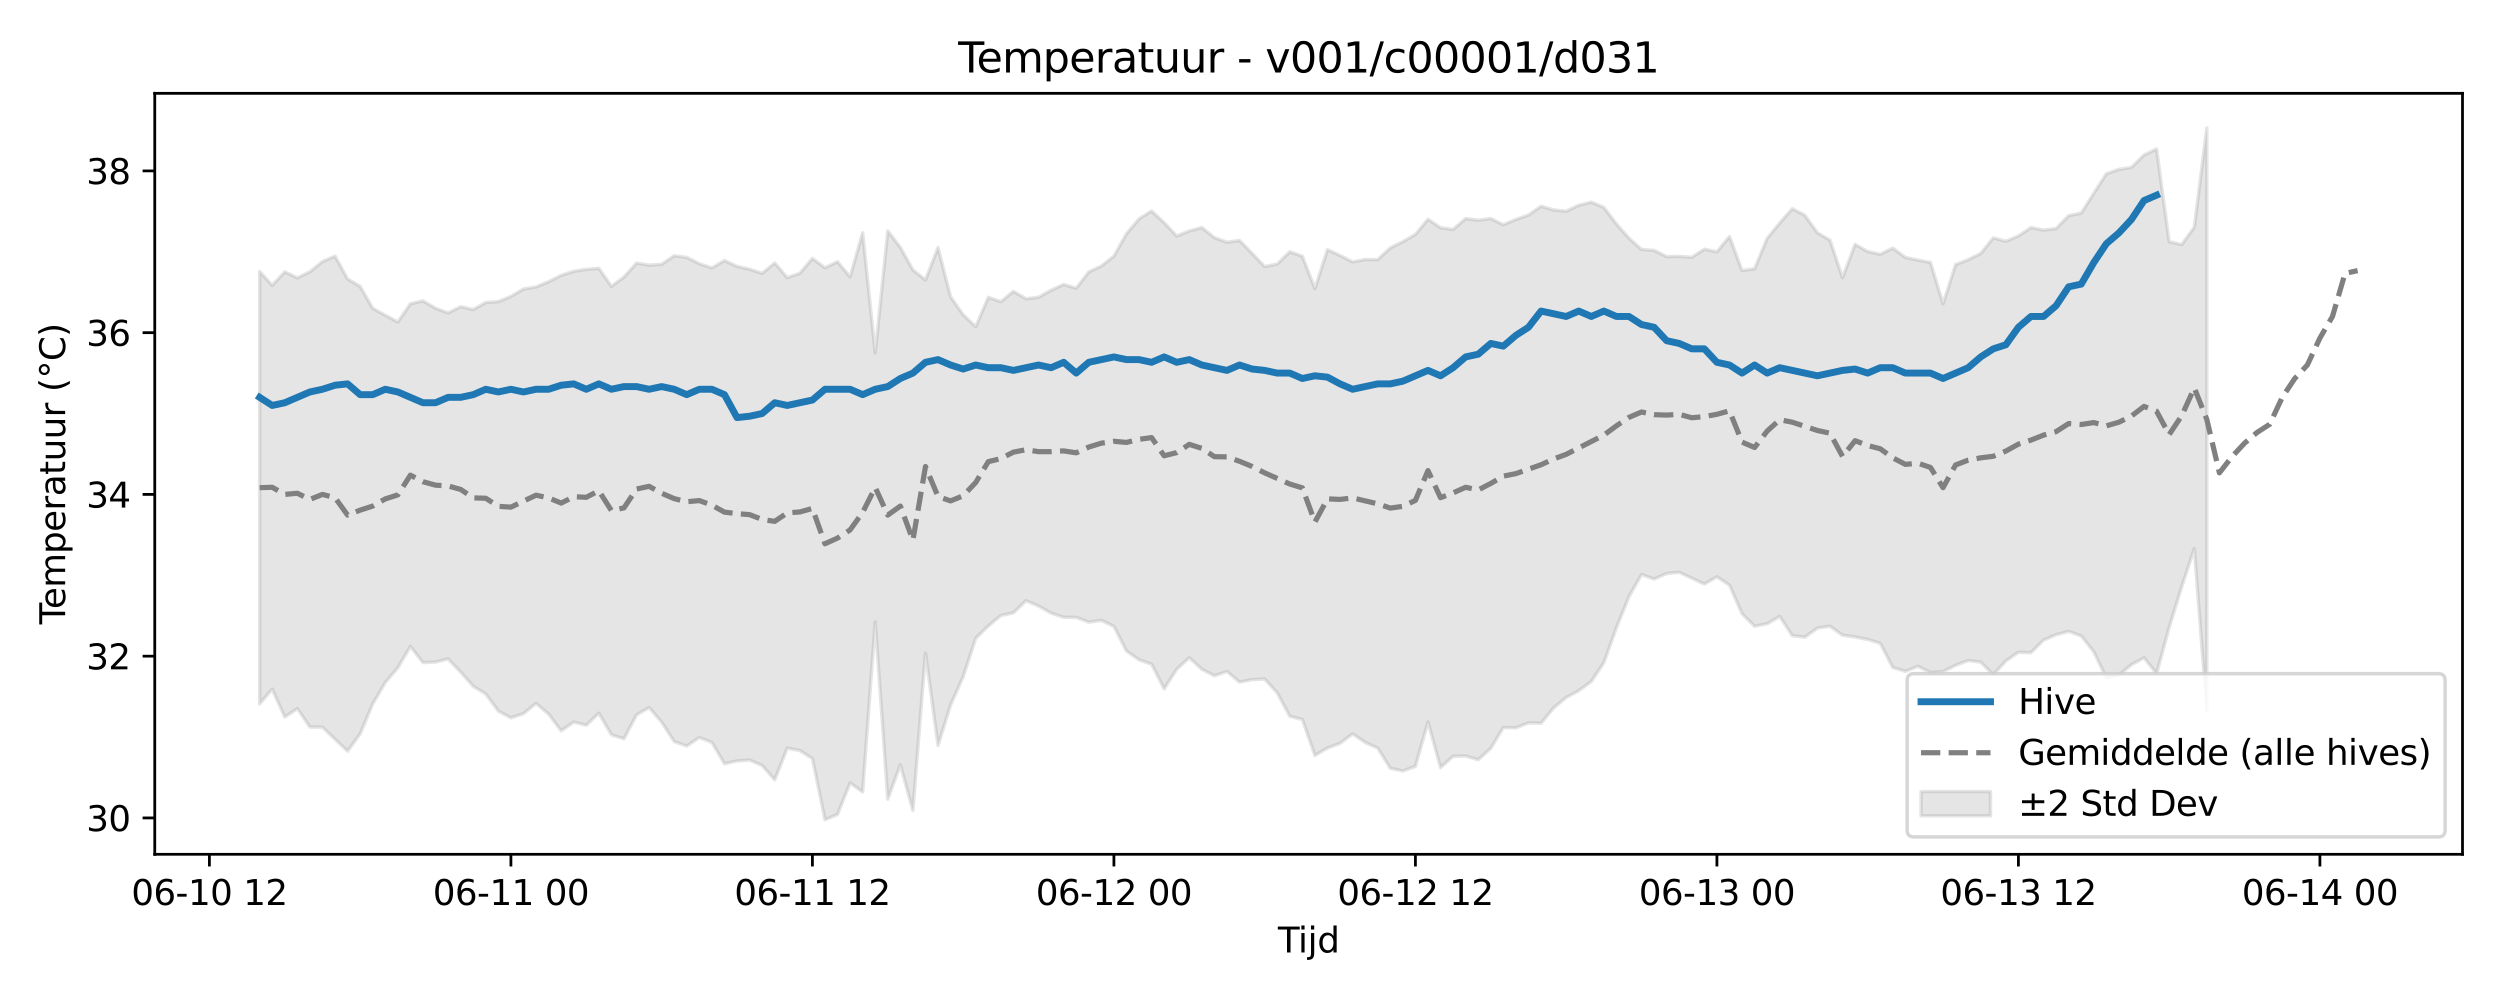 <?xml version="1.0" encoding="utf-8" standalone="no"?>
<!DOCTYPE svg PUBLIC "-//W3C//DTD SVG 1.1//EN"
  "http://www.w3.org/Graphics/SVG/1.1/DTD/svg11.dtd">
<svg xmlns:xlink="http://www.w3.org/1999/xlink" width="720pt" height="288pt" viewBox="0 0 720 288" xmlns="http://www.w3.org/2000/svg" version="1.1">
 <defs>
  <style type="text/css">*{stroke-linejoin: round; stroke-linecap: butt}</style>
 </defs>
 <g id="figure_1">
  <g id="patch_1">
   <path d="M 0 288 
L 720 288 
L 720 0 
L 0 0 
z
" style="fill: #ffffff"/>
  </g>
  <g id="axes_1">
   <g id="patch_2">
    <path d="M 44.57 246.04 
L 709.2 246.04 
L 709.2 26.88 
L 44.57 26.88 
z
" style="fill: #ffffff"/>
   </g>
   <g id="FillBetweenPolyCollection_1">
    <defs>
     <path id="m416d49ad90" d="M 74.78 -209.804 
L 74.78 -85.297 
L 78.398 -89.518 
L 82.016 -81.499 
L 85.635 -83.911 
L 89.253 -78.605 
L 92.871 -78.564 
L 96.489 -75.083 
L 100.107 -71.671 
L 103.725 -76.651 
L 107.343 -85.283 
L 110.961 -91.428 
L 114.579 -95.696 
L 118.197 -101.816 
L 121.815 -97.178 
L 125.433 -97.334 
L 129.051 -98.216 
L 132.669 -94.448 
L 136.287 -90.358 
L 139.905 -88.131 
L 143.523 -83.209 
L 147.141 -81.268 
L 150.759 -82.463 
L 154.377 -85.413 
L 157.995 -82.361 
L 161.613 -77.526 
L 165.231 -80.04 
L 168.849 -79.125 
L 172.467 -82.587 
L 176.085 -76.383 
L 179.703 -75.238 
L 183.321 -82.105 
L 186.939 -84.23 
L 190.557 -80.016 
L 194.175 -74.429 
L 197.793 -73.136 
L 201.411 -75.609 
L 205.029 -74.176 
L 208.647 -68.052 
L 212.265 -68.851 
L 215.883 -69.106 
L 219.501 -67.527 
L 223.119 -63.429 
L 226.737 -72.528 
L 230.355 -71.831 
L 233.973 -69.536 
L 237.591 -51.922 
L 241.209 -53.442 
L 244.827 -62.519 
L 248.445 -59.911 
L 252.063 -108.89 
L 255.681 -57.834 
L 259.299 -67.74 
L 262.917 -54.555 
L 266.535 -99.895 
L 270.153 -73.316 
L 273.771 -84.972 
L 277.389 -93.08 
L 281.008 -104.175 
L 284.626 -107.7 
L 288.244 -110.74 
L 291.862 -111.484 
L 295.48 -114.996 
L 299.098 -113.458 
L 302.716 -111.435 
L 306.334 -110.209 
L 309.952 -110.191 
L 313.57 -108.822 
L 317.188 -109.344 
L 320.806 -107.597 
L 324.424 -100.495 
L 328.042 -97.974 
L 331.66 -96.711 
L 335.278 -89.609 
L 338.896 -95.257 
L 342.514 -98.578 
L 346.132 -95.261 
L 349.75 -93.399 
L 353.368 -94.603 
L 356.986 -91.557 
L 360.604 -92.273 
L 364.222 -92.424 
L 367.84 -88.466 
L 371.458 -81.713 
L 375.076 -80.787 
L 378.694 -70.43 
L 382.312 -72.581 
L 385.93 -73.917 
L 389.548 -76.657 
L 393.166 -74.178 
L 396.784 -72.551 
L 400.402 -66.744 
L 404.02 -65.953 
L 407.638 -67.295 
L 411.256 -80.073 
L 414.874 -66.926 
L 418.492 -70.194 
L 422.11 -70.269 
L 425.728 -69.187 
L 429.346 -72.483 
L 432.964 -78.475 
L 436.582 -78.394 
L 440.2 -79.801 
L 443.818 -79.713 
L 447.436 -84.093 
L 451.054 -87.118 
L 454.672 -89.075 
L 458.29 -91.719 
L 461.908 -97.119 
L 465.526 -107.216 
L 469.144 -116.189 
L 472.762 -122.528 
L 476.381 -121.24 
L 479.999 -122.823 
L 483.617 -123.188 
L 487.235 -121.469 
L 490.853 -119.805 
L 494.471 -121.89 
L 498.089 -119.471 
L 501.707 -111.252 
L 505.325 -107.644 
L 508.943 -108.361 
L 512.561 -110.471 
L 516.179 -104.925 
L 519.797 -104.496 
L 523.415 -107.101 
L 527.033 -107.646 
L 530.651 -105.058 
L 534.269 -104.538 
L 537.887 -103.839 
L 541.505 -102.741 
L 545.123 -95.757 
L 548.741 -94.652 
L 552.359 -96.105 
L 555.977 -94.323 
L 559.595 -94.599 
L 563.213 -96.396 
L 566.831 -97.761 
L 570.449 -97.301 
L 574.067 -93.698 
L 577.685 -97.654 
L 581.303 -100.141 
L 584.921 -100.036 
L 588.539 -103.638 
L 592.157 -105.215 
L 595.775 -106.152 
L 599.393 -104.853 
L 603.011 -100.271 
L 606.629 -92.754 
L 610.247 -93.597 
L 613.865 -96.571 
L 617.483 -98.562 
L 621.101 -94.005 
L 624.719 -107.295 
L 628.337 -119.013 
L 631.955 -129.995 
L 635.573 -83.154 
L 635.573 -251.158 
L 635.573 -251.158 
L 631.955 -222.563 
L 628.337 -217.55 
L 624.719 -218.398 
L 621.101 -245.095 
L 617.483 -243.348 
L 613.865 -239.793 
L 610.247 -239.217 
L 606.629 -237.953 
L 603.011 -232.322 
L 599.393 -226.63 
L 595.775 -225.886 
L 592.157 -222.164 
L 588.539 -221.744 
L 584.921 -222.462 
L 581.303 -220.029 
L 577.685 -218.522 
L 574.067 -219.483 
L 570.449 -214.993 
L 566.831 -213.202 
L 563.213 -211.794 
L 559.595 -200.502 
L 555.977 -212.425 
L 552.359 -213.083 
L 548.741 -213.871 
L 545.123 -216.536 
L 541.505 -214.767 
L 537.887 -215.554 
L 534.269 -217.628 
L 530.651 -208.031 
L 527.033 -218.846 
L 523.415 -220.944 
L 519.797 -225.989 
L 516.179 -227.889 
L 512.561 -223.786 
L 508.943 -219.351 
L 505.325 -210.596 
L 501.707 -210.093 
L 498.089 -219.887 
L 494.471 -215.472 
L 490.853 -216.226 
L 487.235 -213.896 
L 483.617 -214.174 
L 479.999 -214.095 
L 476.381 -215.901 
L 472.762 -216.165 
L 469.144 -219.398 
L 465.526 -223.491 
L 461.908 -228.264 
L 458.29 -229.782 
L 454.672 -228.876 
L 451.054 -227.172 
L 447.436 -227.535 
L 443.818 -228.587 
L 440.2 -226.059 
L 436.582 -224.804 
L 432.964 -223.281 
L 429.346 -225.059 
L 425.728 -224.583 
L 422.11 -225.053 
L 418.492 -221.912 
L 414.874 -222.407 
L 411.256 -224.863 
L 407.638 -220.485 
L 404.02 -218.389 
L 400.402 -216.599 
L 396.784 -213.233 
L 393.166 -213.269 
L 389.548 -212.566 
L 385.93 -214.418 
L 382.312 -216.087 
L 378.694 -204.871 
L 375.076 -214.203 
L 371.458 -215.496 
L 367.84 -211.96 
L 364.222 -211.218 
L 360.604 -215.03 
L 356.986 -218.74 
L 353.368 -218.246 
L 349.75 -219.561 
L 346.132 -222.468 
L 342.514 -221.481 
L 338.896 -220.032 
L 335.278 -223.868 
L 331.66 -227.23 
L 328.042 -224.969 
L 324.424 -220.672 
L 320.806 -214.236 
L 317.188 -211.38 
L 313.57 -209.683 
L 309.952 -204.987 
L 306.334 -206.078 
L 302.716 -204.409 
L 299.098 -202.385 
L 295.48 -201.956 
L 291.862 -204.082 
L 288.244 -201.11 
L 284.626 -202.375 
L 281.008 -193.902 
L 277.389 -197.363 
L 273.771 -202.494 
L 270.153 -216.683 
L 266.535 -207.37 
L 262.917 -210.264 
L 259.299 -216.75 
L 255.681 -221.48 
L 252.063 -186.367 
L 248.445 -220.955 
L 244.827 -208.253 
L 241.209 -212.619 
L 237.591 -210.879 
L 233.973 -213.585 
L 230.355 -209.293 
L 226.737 -208.042 
L 223.119 -212.261 
L 219.501 -209.272 
L 215.883 -210.466 
L 212.265 -211.275 
L 208.647 -212.962 
L 205.029 -210.831 
L 201.411 -212.061 
L 197.793 -213.868 
L 194.175 -214.35 
L 190.557 -211.868 
L 186.939 -211.647 
L 183.321 -212.219 
L 179.703 -208.216 
L 176.085 -205.519 
L 172.467 -210.739 
L 168.849 -210.43 
L 165.231 -209.847 
L 161.613 -208.701 
L 157.995 -206.861 
L 154.377 -205.362 
L 150.759 -204.763 
L 147.141 -202.63 
L 143.523 -201.132 
L 139.905 -200.869 
L 136.287 -198.864 
L 132.669 -199.655 
L 129.051 -197.883 
L 125.433 -199.209 
L 121.815 -201.361 
L 118.197 -200.495 
L 114.579 -195.264 
L 110.961 -197.202 
L 107.343 -199.206 
L 103.725 -205.509 
L 100.107 -207.642 
L 96.489 -214.25 
L 92.871 -212.655 
L 89.253 -209.73 
L 85.635 -207.973 
L 82.016 -209.72 
L 78.398 -205.805 
L 74.78 -209.804 
z
" style="stroke: #808080; stroke-opacity: 0.2"/>
    </defs>
    <g clip-path="url(#p31c3073cb0)">
     <use xlink:href="#m416d49ad90" x="0" y="288" style="fill: #808080; fill-opacity: 0.2; stroke: #808080; stroke-opacity: 0.2"/>
    </g>
   </g>
   <g id="matplotlib.axis_1">
    <g id="xtick_1">
     <g id="line2d_1">
      <defs>
       <path id="m8e4879a28c" d="M 0 0 
L 0 3.5 
" style="stroke: #000000; stroke-width: 0.8"/>
      </defs>
      <g>
       <use xlink:href="#m8e4879a28c" x="60.308" y="246.04" style="stroke: #000000; stroke-width: 0.8"/>
      </g>
     </g>
     <g id="text_1">
      <!-- 06-10 12 -->
      <g transform="translate(37.828 260.638) scale(0.1 -0.1)">
       <defs>
        <path id="DejaVuSans-30" d="M 2034 4250 
Q 1547 4250 1301 3770 
Q 1056 3291 1056 2328 
Q 1056 1369 1301 889 
Q 1547 409 2034 409 
Q 2525 409 2770 889 
Q 3016 1369 3016 2328 
Q 3016 3291 2770 3770 
Q 2525 4250 2034 4250 
z
M 2034 4750 
Q 2819 4750 3233 4129 
Q 3647 3509 3647 2328 
Q 3647 1150 3233 529 
Q 2819 -91 2034 -91 
Q 1250 -91 836 529 
Q 422 1150 422 2328 
Q 422 3509 836 4129 
Q 1250 4750 2034 4750 
z
" transform="scale(0.016)"/>
        <path id="DejaVuSans-36" d="M 2113 2584 
Q 1688 2584 1439 2293 
Q 1191 2003 1191 1497 
Q 1191 994 1439 701 
Q 1688 409 2113 409 
Q 2538 409 2786 701 
Q 3034 994 3034 1497 
Q 3034 2003 2786 2293 
Q 2538 2584 2113 2584 
z
M 3366 4563 
L 3366 3988 
Q 3128 4100 2886 4159 
Q 2644 4219 2406 4219 
Q 1781 4219 1451 3797 
Q 1122 3375 1075 2522 
Q 1259 2794 1537 2939 
Q 1816 3084 2150 3084 
Q 2853 3084 3261 2657 
Q 3669 2231 3669 1497 
Q 3669 778 3244 343 
Q 2819 -91 2113 -91 
Q 1303 -91 875 529 
Q 447 1150 447 2328 
Q 447 3434 972 4092 
Q 1497 4750 2381 4750 
Q 2619 4750 2861 4703 
Q 3103 4656 3366 4563 
z
" transform="scale(0.016)"/>
        <path id="DejaVuSans-2d" d="M 313 2009 
L 1997 2009 
L 1997 1497 
L 313 1497 
L 313 2009 
z
" transform="scale(0.016)"/>
        <path id="DejaVuSans-31" d="M 794 531 
L 1825 531 
L 1825 4091 
L 703 3866 
L 703 4441 
L 1819 4666 
L 2450 4666 
L 2450 531 
L 3481 531 
L 3481 0 
L 794 0 
L 794 531 
z
" transform="scale(0.016)"/>
        <path id="DejaVuSans-20" transform="scale(0.016)"/>
        <path id="DejaVuSans-32" d="M 1228 531 
L 3431 531 
L 3431 0 
L 469 0 
L 469 531 
Q 828 903 1448 1529 
Q 2069 2156 2228 2338 
Q 2531 2678 2651 2914 
Q 2772 3150 2772 3378 
Q 2772 3750 2511 3984 
Q 2250 4219 1831 4219 
Q 1534 4219 1204 4116 
Q 875 4013 500 3803 
L 500 4441 
Q 881 4594 1212 4672 
Q 1544 4750 1819 4750 
Q 2544 4750 2975 4387 
Q 3406 4025 3406 3419 
Q 3406 3131 3298 2873 
Q 3191 2616 2906 2266 
Q 2828 2175 2409 1742 
Q 1991 1309 1228 531 
z
" transform="scale(0.016)"/>
       </defs>
       <use xlink:href="#DejaVuSans-30"/>
       <use xlink:href="#DejaVuSans-36" transform="translate(63.623 0)"/>
       <use xlink:href="#DejaVuSans-2d" transform="translate(127.246 0)"/>
       <use xlink:href="#DejaVuSans-31" transform="translate(163.33 0)"/>
       <use xlink:href="#DejaVuSans-30" transform="translate(226.953 0)"/>
       <use xlink:href="#DejaVuSans-20" transform="translate(290.576 0)"/>
       <use xlink:href="#DejaVuSans-31" transform="translate(322.363 0)"/>
       <use xlink:href="#DejaVuSans-32" transform="translate(385.986 0)"/>
      </g>
     </g>
    </g>
    <g id="xtick_2">
     <g id="line2d_2">
      <g>
       <use xlink:href="#m8e4879a28c" x="147.141" y="246.04" style="stroke: #000000; stroke-width: 0.8"/>
      </g>
     </g>
     <g id="text_2">
      <!-- 06-11 00 -->
      <g transform="translate(124.66 260.638) scale(0.1 -0.1)">
       <use xlink:href="#DejaVuSans-30"/>
       <use xlink:href="#DejaVuSans-36" transform="translate(63.623 0)"/>
       <use xlink:href="#DejaVuSans-2d" transform="translate(127.246 0)"/>
       <use xlink:href="#DejaVuSans-31" transform="translate(163.33 0)"/>
       <use xlink:href="#DejaVuSans-31" transform="translate(226.953 0)"/>
       <use xlink:href="#DejaVuSans-20" transform="translate(290.576 0)"/>
       <use xlink:href="#DejaVuSans-30" transform="translate(322.363 0)"/>
       <use xlink:href="#DejaVuSans-30" transform="translate(385.986 0)"/>
      </g>
     </g>
    </g>
    <g id="xtick_3">
     <g id="line2d_3">
      <g>
       <use xlink:href="#m8e4879a28c" x="233.973" y="246.04" style="stroke: #000000; stroke-width: 0.8"/>
      </g>
     </g>
     <g id="text_3">
      <!-- 06-11 12 -->
      <g transform="translate(211.493 260.638) scale(0.1 -0.1)">
       <use xlink:href="#DejaVuSans-30"/>
       <use xlink:href="#DejaVuSans-36" transform="translate(63.623 0)"/>
       <use xlink:href="#DejaVuSans-2d" transform="translate(127.246 0)"/>
       <use xlink:href="#DejaVuSans-31" transform="translate(163.33 0)"/>
       <use xlink:href="#DejaVuSans-31" transform="translate(226.953 0)"/>
       <use xlink:href="#DejaVuSans-20" transform="translate(290.576 0)"/>
       <use xlink:href="#DejaVuSans-31" transform="translate(322.363 0)"/>
       <use xlink:href="#DejaVuSans-32" transform="translate(385.986 0)"/>
      </g>
     </g>
    </g>
    <g id="xtick_4">
     <g id="line2d_4">
      <g>
       <use xlink:href="#m8e4879a28c" x="320.806" y="246.04" style="stroke: #000000; stroke-width: 0.8"/>
      </g>
     </g>
     <g id="text_4">
      <!-- 06-12 00 -->
      <g transform="translate(298.325 260.638) scale(0.1 -0.1)">
       <use xlink:href="#DejaVuSans-30"/>
       <use xlink:href="#DejaVuSans-36" transform="translate(63.623 0)"/>
       <use xlink:href="#DejaVuSans-2d" transform="translate(127.246 0)"/>
       <use xlink:href="#DejaVuSans-31" transform="translate(163.33 0)"/>
       <use xlink:href="#DejaVuSans-32" transform="translate(226.953 0)"/>
       <use xlink:href="#DejaVuSans-20" transform="translate(290.576 0)"/>
       <use xlink:href="#DejaVuSans-30" transform="translate(322.363 0)"/>
       <use xlink:href="#DejaVuSans-30" transform="translate(385.986 0)"/>
      </g>
     </g>
    </g>
    <g id="xtick_5">
     <g id="line2d_5">
      <g>
       <use xlink:href="#m8e4879a28c" x="407.638" y="246.04" style="stroke: #000000; stroke-width: 0.8"/>
      </g>
     </g>
     <g id="text_5">
      <!-- 06-12 12 -->
      <g transform="translate(385.158 260.638) scale(0.1 -0.1)">
       <use xlink:href="#DejaVuSans-30"/>
       <use xlink:href="#DejaVuSans-36" transform="translate(63.623 0)"/>
       <use xlink:href="#DejaVuSans-2d" transform="translate(127.246 0)"/>
       <use xlink:href="#DejaVuSans-31" transform="translate(163.33 0)"/>
       <use xlink:href="#DejaVuSans-32" transform="translate(226.953 0)"/>
       <use xlink:href="#DejaVuSans-20" transform="translate(290.576 0)"/>
       <use xlink:href="#DejaVuSans-31" transform="translate(322.363 0)"/>
       <use xlink:href="#DejaVuSans-32" transform="translate(385.986 0)"/>
      </g>
     </g>
    </g>
    <g id="xtick_6">
     <g id="line2d_6">
      <g>
       <use xlink:href="#m8e4879a28c" x="494.471" y="246.04" style="stroke: #000000; stroke-width: 0.8"/>
      </g>
     </g>
     <g id="text_6">
      <!-- 06-13 00 -->
      <g transform="translate(471.99 260.638) scale(0.1 -0.1)">
       <defs>
        <path id="DejaVuSans-33" d="M 2597 2516 
Q 3050 2419 3304 2112 
Q 3559 1806 3559 1356 
Q 3559 666 3084 287 
Q 2609 -91 1734 -91 
Q 1441 -91 1130 -33 
Q 819 25 488 141 
L 488 750 
Q 750 597 1062 519 
Q 1375 441 1716 441 
Q 2309 441 2620 675 
Q 2931 909 2931 1356 
Q 2931 1769 2642 2001 
Q 2353 2234 1838 2234 
L 1294 2234 
L 1294 2753 
L 1863 2753 
Q 2328 2753 2575 2939 
Q 2822 3125 2822 3475 
Q 2822 3834 2567 4026 
Q 2313 4219 1838 4219 
Q 1578 4219 1281 4162 
Q 984 4106 628 3988 
L 628 4550 
Q 988 4650 1302 4700 
Q 1616 4750 1894 4750 
Q 2613 4750 3031 4423 
Q 3450 4097 3450 3541 
Q 3450 3153 3228 2886 
Q 3006 2619 2597 2516 
z
" transform="scale(0.016)"/>
       </defs>
       <use xlink:href="#DejaVuSans-30"/>
       <use xlink:href="#DejaVuSans-36" transform="translate(63.623 0)"/>
       <use xlink:href="#DejaVuSans-2d" transform="translate(127.246 0)"/>
       <use xlink:href="#DejaVuSans-31" transform="translate(163.33 0)"/>
       <use xlink:href="#DejaVuSans-33" transform="translate(226.953 0)"/>
       <use xlink:href="#DejaVuSans-20" transform="translate(290.576 0)"/>
       <use xlink:href="#DejaVuSans-30" transform="translate(322.363 0)"/>
       <use xlink:href="#DejaVuSans-30" transform="translate(385.986 0)"/>
      </g>
     </g>
    </g>
    <g id="xtick_7">
     <g id="line2d_7">
      <g>
       <use xlink:href="#m8e4879a28c" x="581.303" y="246.04" style="stroke: #000000; stroke-width: 0.8"/>
      </g>
     </g>
     <g id="text_7">
      <!-- 06-13 12 -->
      <g transform="translate(558.823 260.638) scale(0.1 -0.1)">
       <use xlink:href="#DejaVuSans-30"/>
       <use xlink:href="#DejaVuSans-36" transform="translate(63.623 0)"/>
       <use xlink:href="#DejaVuSans-2d" transform="translate(127.246 0)"/>
       <use xlink:href="#DejaVuSans-31" transform="translate(163.33 0)"/>
       <use xlink:href="#DejaVuSans-33" transform="translate(226.953 0)"/>
       <use xlink:href="#DejaVuSans-20" transform="translate(290.576 0)"/>
       <use xlink:href="#DejaVuSans-31" transform="translate(322.363 0)"/>
       <use xlink:href="#DejaVuSans-32" transform="translate(385.986 0)"/>
      </g>
     </g>
    </g>
    <g id="xtick_8">
     <g id="line2d_8">
      <g>
       <use xlink:href="#m8e4879a28c" x="668.135" y="246.04" style="stroke: #000000; stroke-width: 0.8"/>
      </g>
     </g>
     <g id="text_8">
      <!-- 06-14 00 -->
      <g transform="translate(645.655 260.638) scale(0.1 -0.1)">
       <defs>
        <path id="DejaVuSans-34" d="M 2419 4116 
L 825 1625 
L 2419 1625 
L 2419 4116 
z
M 2253 4666 
L 3047 4666 
L 3047 1625 
L 3713 1625 
L 3713 1100 
L 3047 1100 
L 3047 0 
L 2419 0 
L 2419 1100 
L 313 1100 
L 313 1709 
L 2253 4666 
z
" transform="scale(0.016)"/>
       </defs>
       <use xlink:href="#DejaVuSans-30"/>
       <use xlink:href="#DejaVuSans-36" transform="translate(63.623 0)"/>
       <use xlink:href="#DejaVuSans-2d" transform="translate(127.246 0)"/>
       <use xlink:href="#DejaVuSans-31" transform="translate(163.33 0)"/>
       <use xlink:href="#DejaVuSans-34" transform="translate(226.953 0)"/>
       <use xlink:href="#DejaVuSans-20" transform="translate(290.576 0)"/>
       <use xlink:href="#DejaVuSans-30" transform="translate(322.363 0)"/>
       <use xlink:href="#DejaVuSans-30" transform="translate(385.986 0)"/>
      </g>
     </g>
    </g>
    <g id="text_9">
     <!-- Tijd -->
     <g transform="translate(368.035 274.317) scale(0.1 -0.1)">
      <defs>
       <path id="DejaVuSans-54" d="M -19 4666 
L 3928 4666 
L 3928 4134 
L 2272 4134 
L 2272 0 
L 1638 0 
L 1638 4134 
L -19 4134 
L -19 4666 
z
" transform="scale(0.016)"/>
       <path id="DejaVuSans-69" d="M 603 3500 
L 1178 3500 
L 1178 0 
L 603 0 
L 603 3500 
z
M 603 4863 
L 1178 4863 
L 1178 4134 
L 603 4134 
L 603 4863 
z
" transform="scale(0.016)"/>
       <path id="DejaVuSans-6a" d="M 603 3500 
L 1178 3500 
L 1178 -63 
Q 1178 -731 923 -1031 
Q 669 -1331 103 -1331 
L -116 -1331 
L -116 -844 
L 38 -844 
Q 366 -844 484 -692 
Q 603 -541 603 -63 
L 603 3500 
z
M 603 4863 
L 1178 4863 
L 1178 4134 
L 603 4134 
L 603 4863 
z
" transform="scale(0.016)"/>
       <path id="DejaVuSans-64" d="M 2906 2969 
L 2906 4863 
L 3481 4863 
L 3481 0 
L 2906 0 
L 2906 525 
Q 2725 213 2448 61 
Q 2172 -91 1784 -91 
Q 1150 -91 751 415 
Q 353 922 353 1747 
Q 353 2572 751 3078 
Q 1150 3584 1784 3584 
Q 2172 3584 2448 3432 
Q 2725 3281 2906 2969 
z
M 947 1747 
Q 947 1113 1208 752 
Q 1469 391 1925 391 
Q 2381 391 2643 752 
Q 2906 1113 2906 1747 
Q 2906 2381 2643 2742 
Q 2381 3103 1925 3103 
Q 1469 3103 1208 2742 
Q 947 2381 947 1747 
z
" transform="scale(0.016)"/>
      </defs>
      <use xlink:href="#DejaVuSans-54"/>
      <use xlink:href="#DejaVuSans-69" transform="translate(57.959 0)"/>
      <use xlink:href="#DejaVuSans-6a" transform="translate(85.742 0)"/>
      <use xlink:href="#DejaVuSans-64" transform="translate(113.525 0)"/>
     </g>
    </g>
   </g>
   <g id="matplotlib.axis_2">
    <g id="ytick_1">
     <g id="line2d_9">
      <defs>
       <path id="m497b3b027e" d="M 0 0 
L -3.5 0 
" style="stroke: #000000; stroke-width: 0.8"/>
      </defs>
      <g>
       <use xlink:href="#m497b3b027e" x="44.57" y="235.565" style="stroke: #000000; stroke-width: 0.8"/>
      </g>
     </g>
     <g id="text_10">
      <!-- 30 -->
      <g transform="translate(24.845 239.364) scale(0.1 -0.1)">
       <use xlink:href="#DejaVuSans-33"/>
       <use xlink:href="#DejaVuSans-30" transform="translate(63.623 0)"/>
      </g>
     </g>
    </g>
    <g id="ytick_2">
     <g id="line2d_10">
      <g>
       <use xlink:href="#m497b3b027e" x="44.57" y="188.978" style="stroke: #000000; stroke-width: 0.8"/>
      </g>
     </g>
     <g id="text_11">
      <!-- 32 -->
      <g transform="translate(24.845 192.777) scale(0.1 -0.1)">
       <use xlink:href="#DejaVuSans-33"/>
       <use xlink:href="#DejaVuSans-32" transform="translate(63.623 0)"/>
      </g>
     </g>
    </g>
    <g id="ytick_3">
     <g id="line2d_11">
      <g>
       <use xlink:href="#m497b3b027e" x="44.57" y="142.391" style="stroke: #000000; stroke-width: 0.8"/>
      </g>
     </g>
     <g id="text_12">
      <!-- 34 -->
      <g transform="translate(24.845 146.19) scale(0.1 -0.1)">
       <use xlink:href="#DejaVuSans-33"/>
       <use xlink:href="#DejaVuSans-34" transform="translate(63.623 0)"/>
      </g>
     </g>
    </g>
    <g id="ytick_4">
     <g id="line2d_12">
      <g>
       <use xlink:href="#m497b3b027e" x="44.57" y="95.804" style="stroke: #000000; stroke-width: 0.8"/>
      </g>
     </g>
     <g id="text_13">
      <!-- 36 -->
      <g transform="translate(24.845 99.603) scale(0.1 -0.1)">
       <use xlink:href="#DejaVuSans-33"/>
       <use xlink:href="#DejaVuSans-36" transform="translate(63.623 0)"/>
      </g>
     </g>
    </g>
    <g id="ytick_5">
     <g id="line2d_13">
      <g>
       <use xlink:href="#m497b3b027e" x="44.57" y="49.216" style="stroke: #000000; stroke-width: 0.8"/>
      </g>
     </g>
     <g id="text_14">
      <!-- 38 -->
      <g transform="translate(24.845 53.016) scale(0.1 -0.1)">
       <defs>
        <path id="DejaVuSans-38" d="M 2034 2216 
Q 1584 2216 1326 1975 
Q 1069 1734 1069 1313 
Q 1069 891 1326 650 
Q 1584 409 2034 409 
Q 2484 409 2743 651 
Q 3003 894 3003 1313 
Q 3003 1734 2745 1975 
Q 2488 2216 2034 2216 
z
M 1403 2484 
Q 997 2584 770 2862 
Q 544 3141 544 3541 
Q 544 4100 942 4425 
Q 1341 4750 2034 4750 
Q 2731 4750 3128 4425 
Q 3525 4100 3525 3541 
Q 3525 3141 3298 2862 
Q 3072 2584 2669 2484 
Q 3125 2378 3379 2068 
Q 3634 1759 3634 1313 
Q 3634 634 3220 271 
Q 2806 -91 2034 -91 
Q 1263 -91 848 271 
Q 434 634 434 1313 
Q 434 1759 690 2068 
Q 947 2378 1403 2484 
z
M 1172 3481 
Q 1172 3119 1398 2916 
Q 1625 2713 2034 2713 
Q 2441 2713 2670 2916 
Q 2900 3119 2900 3481 
Q 2900 3844 2670 4047 
Q 2441 4250 2034 4250 
Q 1625 4250 1398 4047 
Q 1172 3844 1172 3481 
z
" transform="scale(0.016)"/>
       </defs>
       <use xlink:href="#DejaVuSans-33"/>
       <use xlink:href="#DejaVuSans-38" transform="translate(63.623 0)"/>
      </g>
     </g>
    </g>
    <g id="text_15">
     <!-- Temperatuur (°C) -->
     <g transform="translate(18.765 179.816) rotate(-90) scale(0.1 -0.1)">
      <defs>
       <path id="DejaVuSans-65" d="M 3597 1894 
L 3597 1613 
L 953 1613 
Q 991 1019 1311 708 
Q 1631 397 2203 397 
Q 2534 397 2845 478 
Q 3156 559 3463 722 
L 3463 178 
Q 3153 47 2828 -22 
Q 2503 -91 2169 -91 
Q 1331 -91 842 396 
Q 353 884 353 1716 
Q 353 2575 817 3079 
Q 1281 3584 2069 3584 
Q 2775 3584 3186 3129 
Q 3597 2675 3597 1894 
z
M 3022 2063 
Q 3016 2534 2758 2815 
Q 2500 3097 2075 3097 
Q 1594 3097 1305 2825 
Q 1016 2553 972 2059 
L 3022 2063 
z
" transform="scale(0.016)"/>
       <path id="DejaVuSans-6d" d="M 3328 2828 
Q 3544 3216 3844 3400 
Q 4144 3584 4550 3584 
Q 5097 3584 5394 3201 
Q 5691 2819 5691 2113 
L 5691 0 
L 5113 0 
L 5113 2094 
Q 5113 2597 4934 2840 
Q 4756 3084 4391 3084 
Q 3944 3084 3684 2787 
Q 3425 2491 3425 1978 
L 3425 0 
L 2847 0 
L 2847 2094 
Q 2847 2600 2669 2842 
Q 2491 3084 2119 3084 
Q 1678 3084 1418 2786 
Q 1159 2488 1159 1978 
L 1159 0 
L 581 0 
L 581 3500 
L 1159 3500 
L 1159 2956 
Q 1356 3278 1631 3431 
Q 1906 3584 2284 3584 
Q 2666 3584 2933 3390 
Q 3200 3197 3328 2828 
z
" transform="scale(0.016)"/>
       <path id="DejaVuSans-70" d="M 1159 525 
L 1159 -1331 
L 581 -1331 
L 581 3500 
L 1159 3500 
L 1159 2969 
Q 1341 3281 1617 3432 
Q 1894 3584 2278 3584 
Q 2916 3584 3314 3078 
Q 3713 2572 3713 1747 
Q 3713 922 3314 415 
Q 2916 -91 2278 -91 
Q 1894 -91 1617 61 
Q 1341 213 1159 525 
z
M 3116 1747 
Q 3116 2381 2855 2742 
Q 2594 3103 2138 3103 
Q 1681 3103 1420 2742 
Q 1159 2381 1159 1747 
Q 1159 1113 1420 752 
Q 1681 391 2138 391 
Q 2594 391 2855 752 
Q 3116 1113 3116 1747 
z
" transform="scale(0.016)"/>
       <path id="DejaVuSans-72" d="M 2631 2963 
Q 2534 3019 2420 3045 
Q 2306 3072 2169 3072 
Q 1681 3072 1420 2755 
Q 1159 2438 1159 1844 
L 1159 0 
L 581 0 
L 581 3500 
L 1159 3500 
L 1159 2956 
Q 1341 3275 1631 3429 
Q 1922 3584 2338 3584 
Q 2397 3584 2469 3576 
Q 2541 3569 2628 3553 
L 2631 2963 
z
" transform="scale(0.016)"/>
       <path id="DejaVuSans-61" d="M 2194 1759 
Q 1497 1759 1228 1600 
Q 959 1441 959 1056 
Q 959 750 1161 570 
Q 1363 391 1709 391 
Q 2188 391 2477 730 
Q 2766 1069 2766 1631 
L 2766 1759 
L 2194 1759 
z
M 3341 1997 
L 3341 0 
L 2766 0 
L 2766 531 
Q 2569 213 2275 61 
Q 1981 -91 1556 -91 
Q 1019 -91 701 211 
Q 384 513 384 1019 
Q 384 1609 779 1909 
Q 1175 2209 1959 2209 
L 2766 2209 
L 2766 2266 
Q 2766 2663 2505 2880 
Q 2244 3097 1772 3097 
Q 1472 3097 1187 3025 
Q 903 2953 641 2809 
L 641 3341 
Q 956 3463 1253 3523 
Q 1550 3584 1831 3584 
Q 2591 3584 2966 3190 
Q 3341 2797 3341 1997 
z
" transform="scale(0.016)"/>
       <path id="DejaVuSans-74" d="M 1172 4494 
L 1172 3500 
L 2356 3500 
L 2356 3053 
L 1172 3053 
L 1172 1153 
Q 1172 725 1289 603 
Q 1406 481 1766 481 
L 2356 481 
L 2356 0 
L 1766 0 
Q 1100 0 847 248 
Q 594 497 594 1153 
L 594 3053 
L 172 3053 
L 172 3500 
L 594 3500 
L 594 4494 
L 1172 4494 
z
" transform="scale(0.016)"/>
       <path id="DejaVuSans-75" d="M 544 1381 
L 544 3500 
L 1119 3500 
L 1119 1403 
Q 1119 906 1312 657 
Q 1506 409 1894 409 
Q 2359 409 2629 706 
Q 2900 1003 2900 1516 
L 2900 3500 
L 3475 3500 
L 3475 0 
L 2900 0 
L 2900 538 
Q 2691 219 2414 64 
Q 2138 -91 1772 -91 
Q 1169 -91 856 284 
Q 544 659 544 1381 
z
M 1991 3584 
L 1991 3584 
z
" transform="scale(0.016)"/>
       <path id="DejaVuSans-28" d="M 1984 4856 
Q 1566 4138 1362 3434 
Q 1159 2731 1159 2009 
Q 1159 1288 1364 580 
Q 1569 -128 1984 -844 
L 1484 -844 
Q 1016 -109 783 600 
Q 550 1309 550 2009 
Q 550 2706 781 3412 
Q 1013 4119 1484 4856 
L 1984 4856 
z
" transform="scale(0.016)"/>
       <path id="DejaVuSans-b0" d="M 1600 4347 
Q 1350 4347 1178 4173 
Q 1006 4000 1006 3750 
Q 1006 3503 1178 3333 
Q 1350 3163 1600 3163 
Q 1850 3163 2022 3333 
Q 2194 3503 2194 3750 
Q 2194 3997 2020 4172 
Q 1847 4347 1600 4347 
z
M 1600 4750 
Q 1800 4750 1984 4673 
Q 2169 4597 2303 4453 
Q 2447 4313 2519 4134 
Q 2591 3956 2591 3750 
Q 2591 3338 2302 3052 
Q 2013 2766 1594 2766 
Q 1172 2766 890 3047 
Q 609 3328 609 3750 
Q 609 4169 896 4459 
Q 1184 4750 1600 4750 
z
" transform="scale(0.016)"/>
       <path id="DejaVuSans-43" d="M 4122 4306 
L 4122 3641 
Q 3803 3938 3442 4084 
Q 3081 4231 2675 4231 
Q 1875 4231 1450 3742 
Q 1025 3253 1025 2328 
Q 1025 1406 1450 917 
Q 1875 428 2675 428 
Q 3081 428 3442 575 
Q 3803 722 4122 1019 
L 4122 359 
Q 3791 134 3420 21 
Q 3050 -91 2638 -91 
Q 1578 -91 968 557 
Q 359 1206 359 2328 
Q 359 3453 968 4101 
Q 1578 4750 2638 4750 
Q 3056 4750 3426 4639 
Q 3797 4528 4122 4306 
z
" transform="scale(0.016)"/>
       <path id="DejaVuSans-29" d="M 513 4856 
L 1013 4856 
Q 1481 4119 1714 3412 
Q 1947 2706 1947 2009 
Q 1947 1309 1714 600 
Q 1481 -109 1013 -844 
L 513 -844 
Q 928 -128 1133 580 
Q 1338 1288 1338 2009 
Q 1338 2731 1133 3434 
Q 928 4138 513 4856 
z
" transform="scale(0.016)"/>
      </defs>
      <use xlink:href="#DejaVuSans-54"/>
      <use xlink:href="#DejaVuSans-65" transform="translate(44.084 0)"/>
      <use xlink:href="#DejaVuSans-6d" transform="translate(105.607 0)"/>
      <use xlink:href="#DejaVuSans-70" transform="translate(203.02 0)"/>
      <use xlink:href="#DejaVuSans-65" transform="translate(266.496 0)"/>
      <use xlink:href="#DejaVuSans-72" transform="translate(328.02 0)"/>
      <use xlink:href="#DejaVuSans-61" transform="translate(369.133 0)"/>
      <use xlink:href="#DejaVuSans-74" transform="translate(430.412 0)"/>
      <use xlink:href="#DejaVuSans-75" transform="translate(469.621 0)"/>
      <use xlink:href="#DejaVuSans-75" transform="translate(533 0)"/>
      <use xlink:href="#DejaVuSans-72" transform="translate(596.379 0)"/>
      <use xlink:href="#DejaVuSans-20" transform="translate(637.492 0)"/>
      <use xlink:href="#DejaVuSans-28" transform="translate(669.279 0)"/>
      <use xlink:href="#DejaVuSans-b0" transform="translate(708.293 0)"/>
      <use xlink:href="#DejaVuSans-43" transform="translate(758.293 0)"/>
      <use xlink:href="#DejaVuSans-29" transform="translate(828.117 0)"/>
     </g>
    </g>
   </g>
   <g id="line2d_14">
    <path d="M 74.78 114.438 
L 78.398 116.768 
L 82.016 115.991 
L 89.253 112.885 
L 92.871 112.109 
L 96.489 110.944 
L 100.107 110.556 
L 103.725 113.662 
L 107.343 113.662 
L 110.961 112.109 
L 114.579 112.885 
L 121.815 115.991 
L 125.433 115.991 
L 129.051 114.438 
L 132.669 114.438 
L 136.287 113.662 
L 139.905 112.109 
L 143.523 112.885 
L 147.141 112.109 
L 150.759 112.885 
L 154.377 112.109 
L 157.995 112.109 
L 161.613 110.944 
L 165.231 110.556 
L 168.849 112.109 
L 172.467 110.556 
L 176.085 112.109 
L 179.703 111.333 
L 183.321 111.333 
L 186.939 112.109 
L 190.557 111.333 
L 194.175 112.109 
L 197.793 113.662 
L 201.411 112.109 
L 205.029 112.109 
L 208.647 113.662 
L 212.265 120.262 
L 215.883 119.874 
L 219.501 119.097 
L 223.119 115.991 
L 226.737 116.768 
L 233.973 115.215 
L 237.591 112.109 
L 244.827 112.109 
L 248.445 113.662 
L 252.063 112.109 
L 255.681 111.333 
L 259.299 109.003 
L 262.917 107.45 
L 266.535 104.344 
L 270.153 103.568 
L 273.771 105.121 
L 277.389 106.286 
L 281.008 105.121 
L 284.626 105.897 
L 288.244 105.897 
L 291.862 106.674 
L 299.098 105.121 
L 302.716 105.897 
L 306.334 104.344 
L 309.952 107.45 
L 313.57 104.344 
L 320.806 102.792 
L 324.424 103.568 
L 328.042 103.568 
L 331.66 104.344 
L 335.278 102.792 
L 338.896 104.344 
L 342.514 103.568 
L 346.132 105.121 
L 353.368 106.674 
L 356.986 105.121 
L 360.604 106.286 
L 364.222 106.674 
L 367.84 107.45 
L 371.458 107.45 
L 375.076 109.003 
L 378.694 108.227 
L 382.312 108.615 
L 385.93 110.556 
L 389.548 112.109 
L 396.784 110.556 
L 400.402 110.556 
L 404.02 109.78 
L 411.256 106.674 
L 414.874 108.227 
L 418.492 105.897 
L 422.11 102.792 
L 425.728 102.015 
L 429.346 98.909 
L 432.964 99.686 
L 436.582 96.58 
L 440.2 94.251 
L 443.818 89.592 
L 451.054 91.145 
L 454.672 89.592 
L 458.29 91.145 
L 461.908 89.592 
L 465.526 91.145 
L 469.144 91.145 
L 472.762 93.474 
L 476.381 94.251 
L 479.999 98.133 
L 483.617 98.909 
L 487.235 100.462 
L 490.853 100.462 
L 494.471 104.344 
L 498.089 105.121 
L 501.707 107.45 
L 505.325 105.121 
L 508.943 107.45 
L 512.561 105.897 
L 523.415 108.227 
L 530.651 106.674 
L 534.269 106.286 
L 537.887 107.45 
L 541.505 105.897 
L 545.123 105.897 
L 548.741 107.45 
L 555.977 107.45 
L 559.595 109.003 
L 566.831 105.897 
L 570.449 102.792 
L 574.067 100.462 
L 577.685 99.298 
L 581.303 94.251 
L 584.921 91.145 
L 588.539 91.145 
L 592.157 88.039 
L 595.775 82.604 
L 599.393 81.827 
L 603.011 75.616 
L 606.629 70.181 
L 610.247 67.075 
L 613.865 63.193 
L 617.483 57.757 
L 621.101 56.204 
L 621.101 56.204 
" clip-path="url(#p31c3073cb0)" style="fill: none; stroke: #1f77b4; stroke-width: 2; stroke-linecap: square"/>
   </g>
   <g id="line2d_15">
    <path d="M 74.78 140.449 
L 78.398 140.339 
L 82.016 142.391 
L 85.635 142.058 
L 89.253 143.833 
L 92.871 142.391 
L 96.489 143.333 
L 100.107 148.343 
L 103.725 146.92 
L 107.343 145.755 
L 110.961 143.685 
L 114.579 142.52 
L 118.197 136.845 
L 121.815 138.73 
L 125.433 139.729 
L 129.051 139.95 
L 132.669 140.949 
L 136.287 143.389 
L 139.905 143.5 
L 143.523 145.829 
L 147.141 146.051 
L 154.377 142.612 
L 157.995 143.389 
L 161.613 144.886 
L 165.231 143.056 
L 168.849 143.223 
L 172.467 141.337 
L 176.085 147.049 
L 179.703 146.273 
L 183.321 140.838 
L 186.939 140.061 
L 190.557 142.058 
L 194.175 143.611 
L 197.793 144.498 
L 201.411 144.165 
L 205.029 145.496 
L 208.647 147.493 
L 212.265 147.937 
L 215.883 148.214 
L 219.501 149.601 
L 223.119 150.155 
L 226.737 147.715 
L 230.355 147.438 
L 233.973 146.439 
L 237.591 156.6 
L 241.209 154.969 
L 244.827 152.614 
L 248.445 147.567 
L 252.063 140.372 
L 255.681 148.343 
L 259.299 145.755 
L 262.917 155.59 
L 266.535 134.367 
L 270.153 143.001 
L 273.771 144.267 
L 277.389 142.779 
L 281.008 138.961 
L 284.626 132.962 
L 288.244 132.075 
L 291.862 130.217 
L 295.48 129.524 
L 299.098 130.078 
L 302.716 130.078 
L 306.334 129.856 
L 309.952 130.411 
L 313.57 128.747 
L 317.188 127.638 
L 320.806 127.083 
L 324.424 127.416 
L 328.042 126.529 
L 331.66 126.03 
L 335.278 131.261 
L 338.896 130.356 
L 342.514 127.971 
L 346.132 129.135 
L 349.75 131.52 
L 353.368 131.576 
L 356.986 132.851 
L 360.604 134.349 
L 364.222 136.179 
L 371.458 139.396 
L 375.076 140.505 
L 378.694 150.349 
L 382.312 143.666 
L 385.93 143.833 
L 389.548 143.389 
L 396.784 145.108 
L 400.402 146.328 
L 404.02 145.829 
L 407.638 144.11 
L 411.256 135.532 
L 414.874 143.333 
L 418.492 141.947 
L 422.11 140.339 
L 425.728 141.115 
L 429.346 139.229 
L 432.964 137.122 
L 436.582 136.401 
L 443.818 133.85 
L 447.436 132.186 
L 451.054 130.855 
L 461.908 125.309 
L 465.526 122.647 
L 469.144 120.206 
L 472.762 118.653 
L 476.381 119.43 
L 479.999 119.541 
L 483.617 119.319 
L 487.235 120.317 
L 490.853 119.984 
L 494.471 119.319 
L 498.089 118.321 
L 501.707 127.327 
L 505.325 128.88 
L 508.943 124.144 
L 512.561 120.872 
L 516.179 121.593 
L 523.415 123.978 
L 527.033 124.754 
L 530.651 131.456 
L 534.269 126.917 
L 537.887 128.304 
L 541.505 129.246 
L 545.123 131.853 
L 548.741 133.739 
L 552.359 133.406 
L 555.977 134.626 
L 559.595 140.449 
L 563.213 133.905 
L 566.831 132.519 
L 570.449 131.853 
L 574.067 131.409 
L 577.685 129.912 
L 581.303 127.915 
L 584.921 126.751 
L 588.539 125.309 
L 592.157 124.31 
L 595.775 121.981 
L 599.393 122.258 
L 603.011 121.704 
L 606.629 122.647 
L 610.247 121.593 
L 613.865 119.818 
L 617.483 117.045 
L 621.101 118.45 
L 624.719 125.153 
L 628.337 119.718 
L 631.955 111.721 
L 635.573 120.844 
L 639.191 136.179 
L 642.809 131.52 
L 646.427 127.638 
L 650.045 124.532 
L 653.663 122.203 
L 657.281 114.438 
L 660.899 109.003 
L 664.517 105.121 
L 668.135 97.356 
L 671.754 91.145 
L 675.372 78.722 
L 678.99 77.945 
L 678.99 77.945 
" clip-path="url(#p31c3073cb0)" style="fill: none; stroke-dasharray: 5.55,2.4; stroke-dashoffset: 0; stroke: #808080; stroke-width: 1.5"/>
   </g>
   <g id="patch_3">
    <path d="M 44.57 246.04 
L 44.57 26.88 
" style="fill: none; stroke: #000000; stroke-width: 0.8; stroke-linejoin: miter; stroke-linecap: square"/>
   </g>
   <g id="patch_4">
    <path d="M 709.2 246.04 
L 709.2 26.88 
" style="fill: none; stroke: #000000; stroke-width: 0.8; stroke-linejoin: miter; stroke-linecap: square"/>
   </g>
   <g id="patch_5">
    <path d="M 44.57 246.04 
L 709.2 246.04 
" style="fill: none; stroke: #000000; stroke-width: 0.8; stroke-linejoin: miter; stroke-linecap: square"/>
   </g>
   <g id="patch_6">
    <path d="M 44.57 26.88 
L 709.2 26.88 
" style="fill: none; stroke: #000000; stroke-width: 0.8; stroke-linejoin: miter; stroke-linecap: square"/>
   </g>
   <g id="text_16">
    <!-- Temperatuur - v001/c00001/d031 -->
    <g transform="translate(275.963 20.88) scale(0.12 -0.12)">
     <defs>
      <path id="DejaVuSans-76" d="M 191 3500 
L 800 3500 
L 1894 563 
L 2988 3500 
L 3597 3500 
L 2284 0 
L 1503 0 
L 191 3500 
z
" transform="scale(0.016)"/>
      <path id="DejaVuSans-2f" d="M 1625 4666 
L 2156 4666 
L 531 -594 
L 0 -594 
L 1625 4666 
z
" transform="scale(0.016)"/>
      <path id="DejaVuSans-63" d="M 3122 3366 
L 3122 2828 
Q 2878 2963 2633 3030 
Q 2388 3097 2138 3097 
Q 1578 3097 1268 2742 
Q 959 2388 959 1747 
Q 959 1106 1268 751 
Q 1578 397 2138 397 
Q 2388 397 2633 464 
Q 2878 531 3122 666 
L 3122 134 
Q 2881 22 2623 -34 
Q 2366 -91 2075 -91 
Q 1284 -91 818 406 
Q 353 903 353 1747 
Q 353 2603 823 3093 
Q 1294 3584 2113 3584 
Q 2378 3584 2631 3529 
Q 2884 3475 3122 3366 
z
" transform="scale(0.016)"/>
     </defs>
     <use xlink:href="#DejaVuSans-54"/>
     <use xlink:href="#DejaVuSans-65" transform="translate(44.084 0)"/>
     <use xlink:href="#DejaVuSans-6d" transform="translate(105.607 0)"/>
     <use xlink:href="#DejaVuSans-70" transform="translate(203.02 0)"/>
     <use xlink:href="#DejaVuSans-65" transform="translate(266.496 0)"/>
     <use xlink:href="#DejaVuSans-72" transform="translate(328.02 0)"/>
     <use xlink:href="#DejaVuSans-61" transform="translate(369.133 0)"/>
     <use xlink:href="#DejaVuSans-74" transform="translate(430.412 0)"/>
     <use xlink:href="#DejaVuSans-75" transform="translate(469.621 0)"/>
     <use xlink:href="#DejaVuSans-75" transform="translate(533 0)"/>
     <use xlink:href="#DejaVuSans-72" transform="translate(596.379 0)"/>
     <use xlink:href="#DejaVuSans-20" transform="translate(637.492 0)"/>
     <use xlink:href="#DejaVuSans-2d" transform="translate(669.279 0)"/>
     <use xlink:href="#DejaVuSans-20" transform="translate(705.363 0)"/>
     <use xlink:href="#DejaVuSans-76" transform="translate(737.15 0)"/>
     <use xlink:href="#DejaVuSans-30" transform="translate(796.33 0)"/>
     <use xlink:href="#DejaVuSans-30" transform="translate(859.953 0)"/>
     <use xlink:href="#DejaVuSans-31" transform="translate(923.576 0)"/>
     <use xlink:href="#DejaVuSans-2f" transform="translate(987.199 0)"/>
     <use xlink:href="#DejaVuSans-63" transform="translate(1020.891 0)"/>
     <use xlink:href="#DejaVuSans-30" transform="translate(1075.871 0)"/>
     <use xlink:href="#DejaVuSans-30" transform="translate(1139.494 0)"/>
     <use xlink:href="#DejaVuSans-30" transform="translate(1203.117 0)"/>
     <use xlink:href="#DejaVuSans-30" transform="translate(1266.74 0)"/>
     <use xlink:href="#DejaVuSans-31" transform="translate(1330.363 0)"/>
     <use xlink:href="#DejaVuSans-2f" transform="translate(1393.986 0)"/>
     <use xlink:href="#DejaVuSans-64" transform="translate(1427.678 0)"/>
     <use xlink:href="#DejaVuSans-30" transform="translate(1491.154 0)"/>
     <use xlink:href="#DejaVuSans-33" transform="translate(1554.777 0)"/>
     <use xlink:href="#DejaVuSans-31" transform="translate(1618.4 0)"/>
    </g>
   </g>
   <g id="legend_1">
    <g id="patch_7">
     <path d="M 551.256 241.04 
L 702.2 241.04 
Q 704.2 241.04 704.2 239.04 
L 704.2 196.006 
Q 704.2 194.006 702.2 194.006 
L 551.256 194.006 
Q 549.256 194.006 549.256 196.006 
L 549.256 239.04 
Q 549.256 241.04 551.256 241.04 
z
" style="fill: #ffffff; opacity: 0.8; stroke: #cccccc; stroke-linejoin: miter"/>
    </g>
    <g id="line2d_16">
     <path d="M 553.256 202.104 
L 563.256 202.104 
L 573.256 202.104 
" style="fill: none; stroke: #1f77b4; stroke-width: 2; stroke-linecap: square"/>
    </g>
    <g id="text_17">
     <!-- Hive -->
     <g transform="translate(581.256 205.604) scale(0.1 -0.1)">
      <defs>
       <path id="DejaVuSans-48" d="M 628 4666 
L 1259 4666 
L 1259 2753 
L 3553 2753 
L 3553 4666 
L 4184 4666 
L 4184 0 
L 3553 0 
L 3553 2222 
L 1259 2222 
L 1259 0 
L 628 0 
L 628 4666 
z
" transform="scale(0.016)"/>
      </defs>
      <use xlink:href="#DejaVuSans-48"/>
      <use xlink:href="#DejaVuSans-69" transform="translate(75.195 0)"/>
      <use xlink:href="#DejaVuSans-76" transform="translate(102.979 0)"/>
      <use xlink:href="#DejaVuSans-65" transform="translate(162.158 0)"/>
     </g>
    </g>
    <g id="line2d_17">
     <path d="M 553.256 216.782 
L 563.256 216.782 
L 573.256 216.782 
" style="fill: none; stroke-dasharray: 5.55,2.4; stroke-dashoffset: 0; stroke: #808080; stroke-width: 1.5"/>
    </g>
    <g id="text_18">
     <!-- Gemiddelde (alle hives) -->
     <g transform="translate(581.256 220.282) scale(0.1 -0.1)">
      <defs>
       <path id="DejaVuSans-47" d="M 3809 666 
L 3809 1919 
L 2778 1919 
L 2778 2438 
L 4434 2438 
L 4434 434 
Q 4069 175 3628 42 
Q 3188 -91 2688 -91 
Q 1594 -91 976 548 
Q 359 1188 359 2328 
Q 359 3472 976 4111 
Q 1594 4750 2688 4750 
Q 3144 4750 3555 4637 
Q 3966 4525 4313 4306 
L 4313 3634 
Q 3963 3931 3569 4081 
Q 3175 4231 2741 4231 
Q 1884 4231 1454 3753 
Q 1025 3275 1025 2328 
Q 1025 1384 1454 906 
Q 1884 428 2741 428 
Q 3075 428 3337 486 
Q 3600 544 3809 666 
z
" transform="scale(0.016)"/>
       <path id="DejaVuSans-6c" d="M 603 4863 
L 1178 4863 
L 1178 0 
L 603 0 
L 603 4863 
z
" transform="scale(0.016)"/>
       <path id="DejaVuSans-68" d="M 3513 2113 
L 3513 0 
L 2938 0 
L 2938 2094 
Q 2938 2591 2744 2837 
Q 2550 3084 2163 3084 
Q 1697 3084 1428 2787 
Q 1159 2491 1159 1978 
L 1159 0 
L 581 0 
L 581 4863 
L 1159 4863 
L 1159 2956 
Q 1366 3272 1645 3428 
Q 1925 3584 2291 3584 
Q 2894 3584 3203 3211 
Q 3513 2838 3513 2113 
z
" transform="scale(0.016)"/>
       <path id="DejaVuSans-73" d="M 2834 3397 
L 2834 2853 
Q 2591 2978 2328 3040 
Q 2066 3103 1784 3103 
Q 1356 3103 1142 2972 
Q 928 2841 928 2578 
Q 928 2378 1081 2264 
Q 1234 2150 1697 2047 
L 1894 2003 
Q 2506 1872 2764 1633 
Q 3022 1394 3022 966 
Q 3022 478 2636 193 
Q 2250 -91 1575 -91 
Q 1294 -91 989 -36 
Q 684 19 347 128 
L 347 722 
Q 666 556 975 473 
Q 1284 391 1588 391 
Q 1994 391 2212 530 
Q 2431 669 2431 922 
Q 2431 1156 2273 1281 
Q 2116 1406 1581 1522 
L 1381 1569 
Q 847 1681 609 1914 
Q 372 2147 372 2553 
Q 372 3047 722 3315 
Q 1072 3584 1716 3584 
Q 2034 3584 2315 3537 
Q 2597 3491 2834 3397 
z
" transform="scale(0.016)"/>
      </defs>
      <use xlink:href="#DejaVuSans-47"/>
      <use xlink:href="#DejaVuSans-65" transform="translate(77.49 0)"/>
      <use xlink:href="#DejaVuSans-6d" transform="translate(139.014 0)"/>
      <use xlink:href="#DejaVuSans-69" transform="translate(236.426 0)"/>
      <use xlink:href="#DejaVuSans-64" transform="translate(264.209 0)"/>
      <use xlink:href="#DejaVuSans-64" transform="translate(327.686 0)"/>
      <use xlink:href="#DejaVuSans-65" transform="translate(391.162 0)"/>
      <use xlink:href="#DejaVuSans-6c" transform="translate(452.686 0)"/>
      <use xlink:href="#DejaVuSans-64" transform="translate(480.469 0)"/>
      <use xlink:href="#DejaVuSans-65" transform="translate(543.945 0)"/>
      <use xlink:href="#DejaVuSans-20" transform="translate(605.469 0)"/>
      <use xlink:href="#DejaVuSans-28" transform="translate(637.256 0)"/>
      <use xlink:href="#DejaVuSans-61" transform="translate(676.27 0)"/>
      <use xlink:href="#DejaVuSans-6c" transform="translate(737.549 0)"/>
      <use xlink:href="#DejaVuSans-6c" transform="translate(765.332 0)"/>
      <use xlink:href="#DejaVuSans-65" transform="translate(793.115 0)"/>
      <use xlink:href="#DejaVuSans-20" transform="translate(854.639 0)"/>
      <use xlink:href="#DejaVuSans-68" transform="translate(886.426 0)"/>
      <use xlink:href="#DejaVuSans-69" transform="translate(949.805 0)"/>
      <use xlink:href="#DejaVuSans-76" transform="translate(977.588 0)"/>
      <use xlink:href="#DejaVuSans-65" transform="translate(1036.768 0)"/>
      <use xlink:href="#DejaVuSans-73" transform="translate(1098.291 0)"/>
      <use xlink:href="#DejaVuSans-29" transform="translate(1150.391 0)"/>
     </g>
    </g>
    <g id="patch_8">
     <path d="M 553.256 234.96 
L 573.256 234.96 
L 573.256 227.96 
L 553.256 227.96 
z
" style="fill: #808080; fill-opacity: 0.2; stroke: #808080; stroke-opacity: 0.2; stroke-linejoin: miter"/>
    </g>
    <g id="text_19">
     <!-- ±2 Std Dev -->
     <g transform="translate(581.256 234.96) scale(0.1 -0.1)">
      <defs>
       <path id="DejaVuSans-b1" d="M 2944 4013 
L 2944 2803 
L 4684 2803 
L 4684 2272 
L 2944 2272 
L 2944 1063 
L 2419 1063 
L 2419 2272 
L 678 2272 
L 678 2803 
L 2419 2803 
L 2419 4013 
L 2944 4013 
z
M 678 531 
L 4684 531 
L 4684 0 
L 678 0 
L 678 531 
z
" transform="scale(0.016)"/>
       <path id="DejaVuSans-53" d="M 3425 4513 
L 3425 3897 
Q 3066 4069 2747 4153 
Q 2428 4238 2131 4238 
Q 1616 4238 1336 4038 
Q 1056 3838 1056 3469 
Q 1056 3159 1242 3001 
Q 1428 2844 1947 2747 
L 2328 2669 
Q 3034 2534 3370 2195 
Q 3706 1856 3706 1288 
Q 3706 609 3251 259 
Q 2797 -91 1919 -91 
Q 1588 -91 1214 -16 
Q 841 59 441 206 
L 441 856 
Q 825 641 1194 531 
Q 1563 422 1919 422 
Q 2459 422 2753 634 
Q 3047 847 3047 1241 
Q 3047 1584 2836 1778 
Q 2625 1972 2144 2069 
L 1759 2144 
Q 1053 2284 737 2584 
Q 422 2884 422 3419 
Q 422 4038 858 4394 
Q 1294 4750 2059 4750 
Q 2388 4750 2728 4690 
Q 3069 4631 3425 4513 
z
" transform="scale(0.016)"/>
       <path id="DejaVuSans-44" d="M 1259 4147 
L 1259 519 
L 2022 519 
Q 2988 519 3436 956 
Q 3884 1394 3884 2338 
Q 3884 3275 3436 3711 
Q 2988 4147 2022 4147 
L 1259 4147 
z
M 628 4666 
L 1925 4666 
Q 3281 4666 3915 4102 
Q 4550 3538 4550 2338 
Q 4550 1131 3912 565 
Q 3275 0 1925 0 
L 628 0 
L 628 4666 
z
" transform="scale(0.016)"/>
      </defs>
      <use xlink:href="#DejaVuSans-b1"/>
      <use xlink:href="#DejaVuSans-32" transform="translate(83.789 0)"/>
      <use xlink:href="#DejaVuSans-20" transform="translate(147.412 0)"/>
      <use xlink:href="#DejaVuSans-53" transform="translate(179.199 0)"/>
      <use xlink:href="#DejaVuSans-74" transform="translate(242.676 0)"/>
      <use xlink:href="#DejaVuSans-64" transform="translate(281.885 0)"/>
      <use xlink:href="#DejaVuSans-20" transform="translate(345.361 0)"/>
      <use xlink:href="#DejaVuSans-44" transform="translate(377.148 0)"/>
      <use xlink:href="#DejaVuSans-65" transform="translate(454.15 0)"/>
      <use xlink:href="#DejaVuSans-76" transform="translate(515.674 0)"/>
     </g>
    </g>
   </g>
  </g>
 </g>
 <defs>
  <clipPath id="p31c3073cb0">
   <rect x="44.57" y="26.88" width="664.63" height="219.16"/>
  </clipPath>
 </defs>
</svg>

